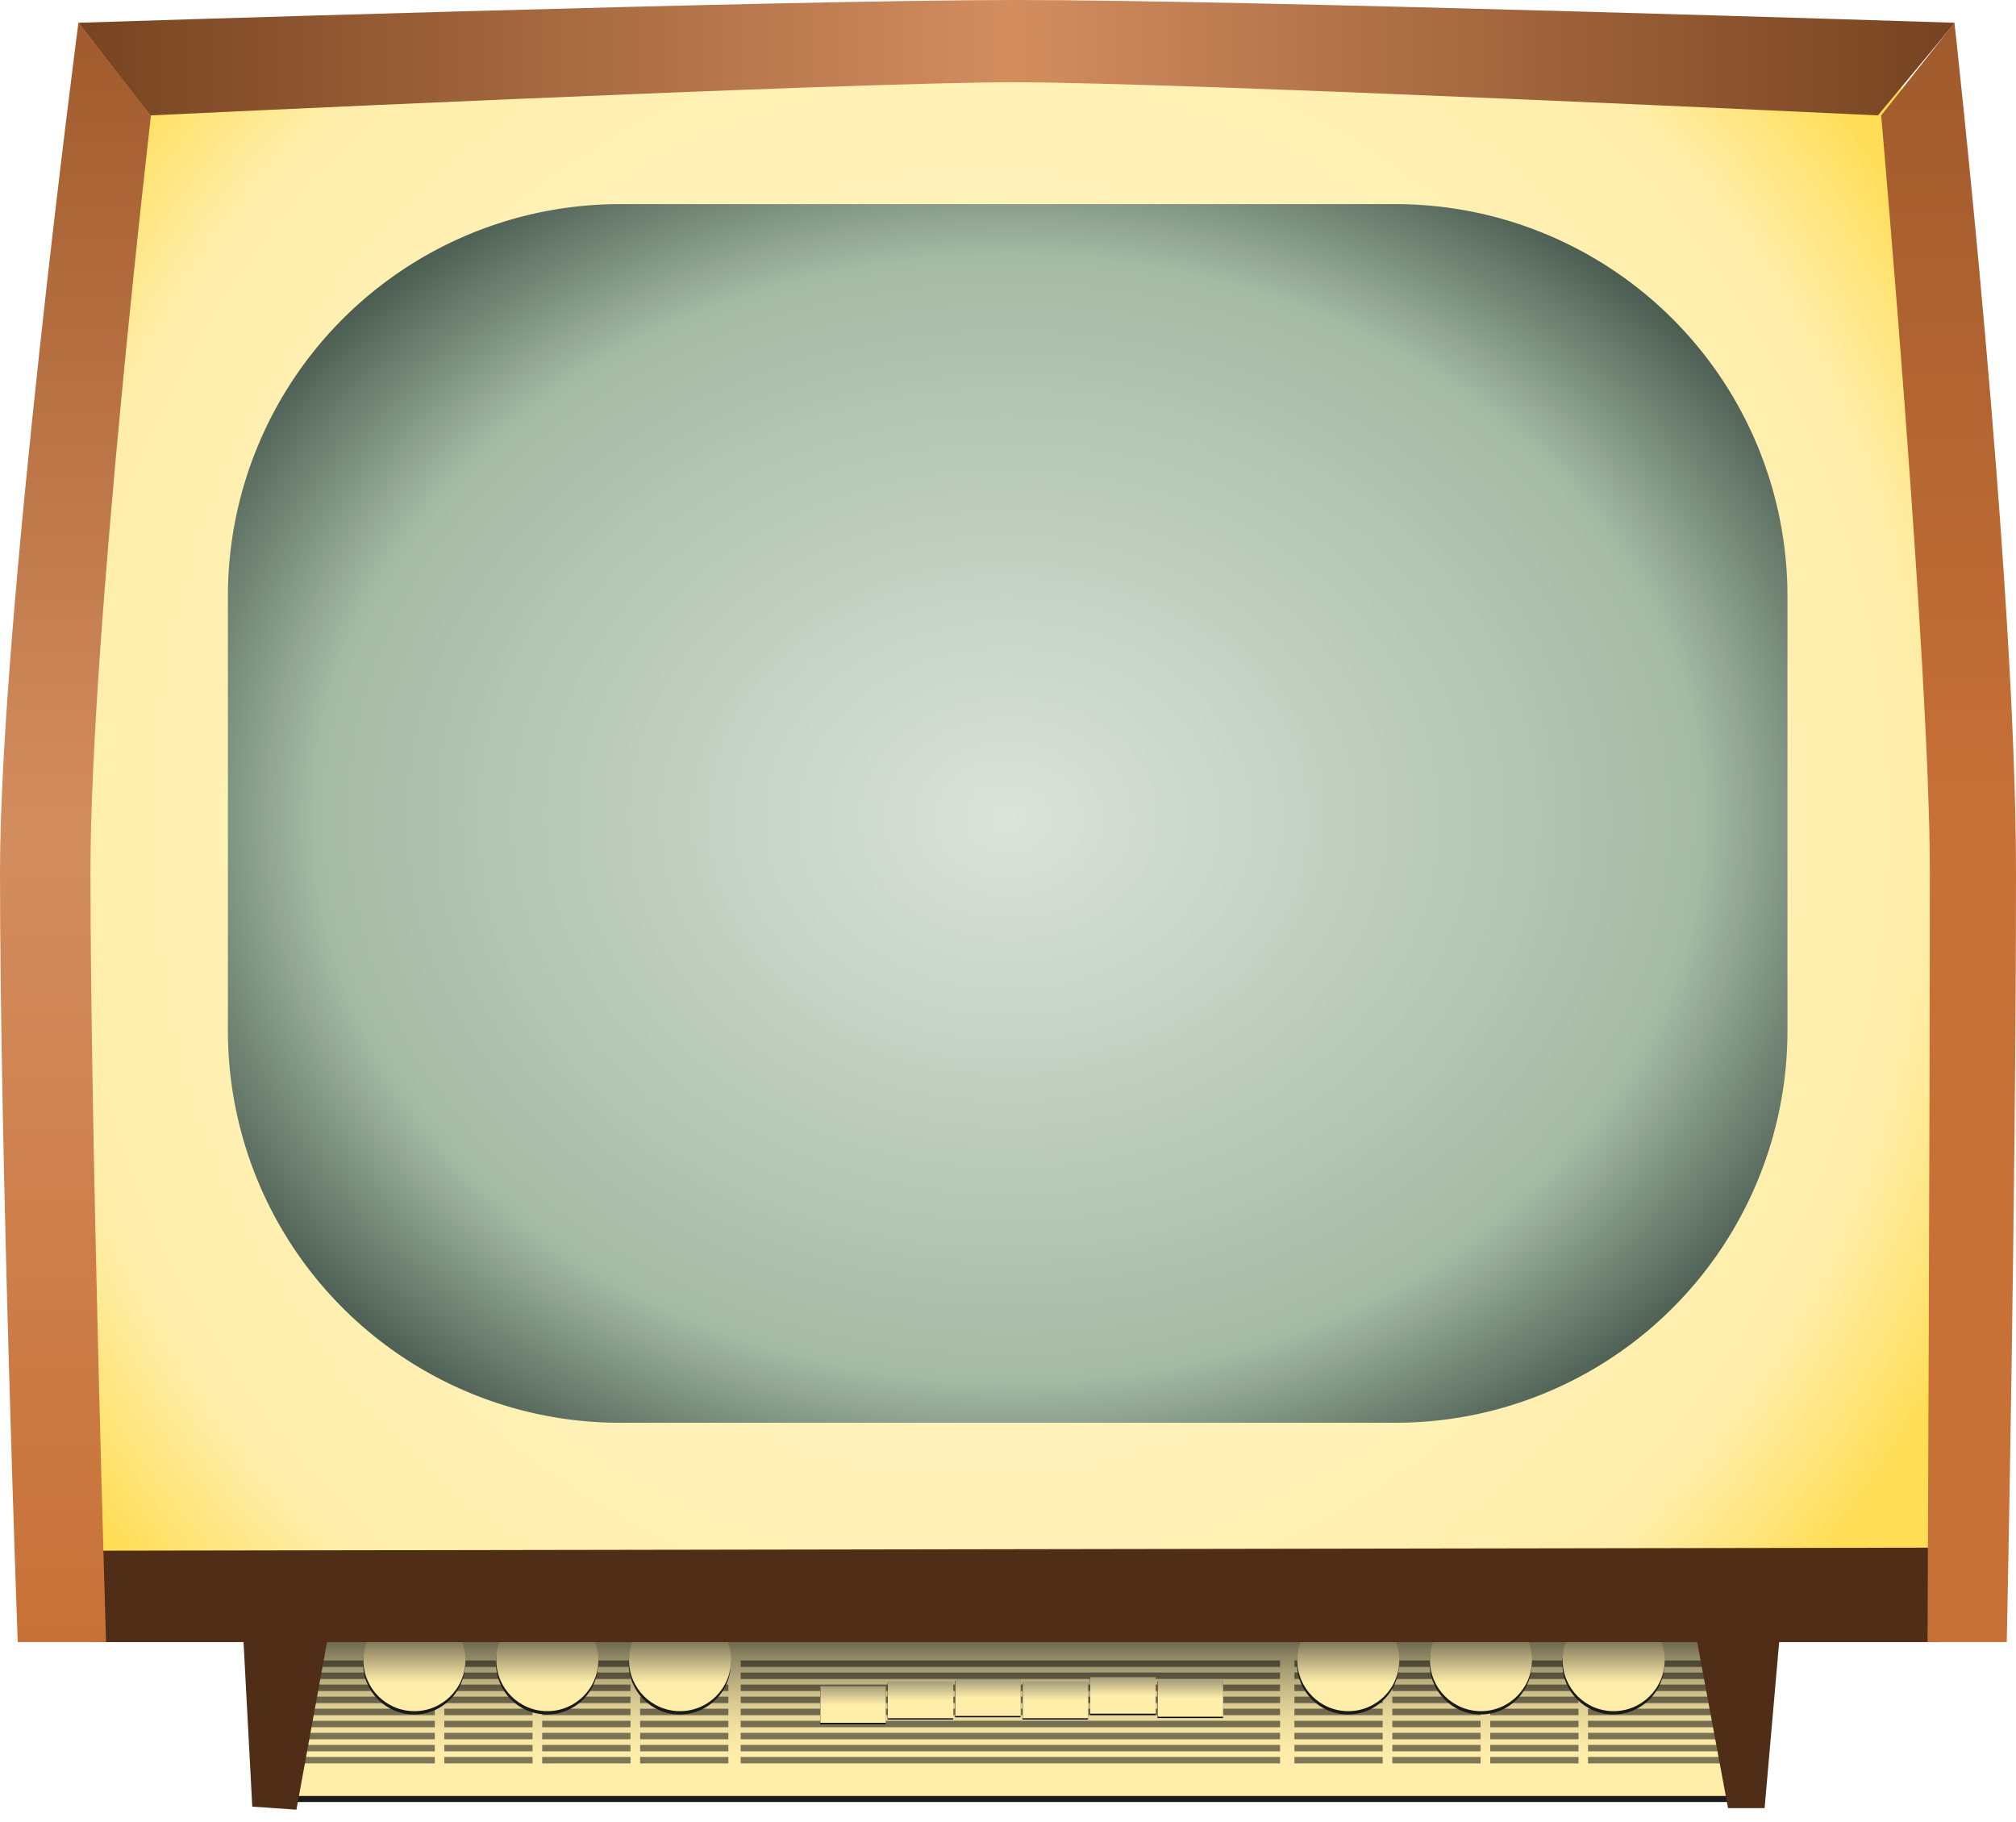 <?xml version='1.0' encoding='utf-8'?>
<svg xmlns="http://www.w3.org/2000/svg" viewBox="0 0 668.57 604.02"> <defs> <filter id="d"> <feGaussianBlur stdDeviation=".386"/> </filter> <filter id="c"> <feGaussianBlur stdDeviation=".338"/> </filter> <filter id="k" x="-.013" y="-.111" width="1.027" height="1.221"> <feGaussianBlur stdDeviation="2.725"/> </filter> <linearGradient id="j" x2="0" y1="630.93" y2="95.219" gradientUnits="userSpaceOnUse"> <stop stop-color="#c87137" offset="0"/> <stop stop-color="#d38d5f" offset=".5"/> <stop stop-color="#a05a2c" offset="1"/> </linearGradient> <linearGradient id="i" x2="0" y1="630.93" y2="95.219" gradientUnits="userSpaceOnUse"> <stop stop-color="#c87137" offset="0"/> <stop stop-color="#c87137" offset=".5"/> <stop stop-color="#a05a2c" offset="1"/> </linearGradient> <linearGradient id="h" x1="68.571" x2="679.34" gradientUnits="userSpaceOnUse"> <stop stop-color="#784421" offset="0"/> <stop stop-color="#d38d5f" offset=".5"/> <stop stop-color="#784421" offset="1"/> </linearGradient> <linearGradient id="b" x2="0" y1="566.91" y2="585.62" gradientUnits="userSpaceOnUse"> <stop stop-color="#1a1a1a" offset="0"/> <stop stop-color="#fea" offset="1"/> </linearGradient> <linearGradient id="g" x2="0" y1="623.97" y2="674.02" gradientUnits="userSpaceOnUse"> <stop stop-color="#1a1a1a" offset="0"/> <stop stop-color="#fea" stop-opacity="0" offset="1"/> </linearGradient> <linearGradient id="a" x2="0" y1="652.94" y2="640.66" gradientUnits="userSpaceOnUse"> <stop stop-color="#fea" offset="0"/> <stop stop-color="#4d4d4d" offset="1"/> </linearGradient> <radialGradient id="f" cx="383.18" cy="329.97" r="323.26" gradientTransform="matrix(-.075 1.176 -1.134 -.073 765.94 -65.95)" gradientUnits="userSpaceOnUse"> <stop stop-color="#fff6d5" offset="0"/> <stop stop-color="#fea" offset=".853"/> <stop stop-color="#fd5" offset="1"/> </radialGradient> <radialGradient id="e" cx="397" cy="329.01" r="258.6" gradientTransform="matrix(-0 .994 -1.226 -.001 776.45 -35.224)" gradientUnits="userSpaceOnUse"> <stop stop-color="#dbe3db" offset="0"/> <stop stop-color="#a5baa5" offset=".725"/> <stop stop-color="#37483e" offset="1"/> </radialGradient> </defs> <g transform="translate(-38.571 -87.666)"> <path d="m129.8 626.06h485.88v59.094h-485.88z" fill="#1a1a1a" filter="url(#k)"/> <path d="m52.857 623.79s-5.714-182.86-2.857-248.57 20-262.86 20-262.86 181.43-17.143 282.86-15.714 315.71 15.714 315.71 15.714 27.143 165.71 27.143 248.57-2.857 260-2.857 260l-640 2.857z" fill="url(#f)"/> <path d="m129.8 624.06h485.88v59.094h-485.88z" fill="#fea"/> <path d="m129.8 624.06h485.88v59.094h-485.88z" fill="url(#g)" opacity=".9"/> <path d="m138.48 670.22h44.286v2.143h-44.286z" opacity=".5"/> <path d="m138.48 666.22h44.286v2.143h-44.286z" opacity=".5"/> <path d="m138.48 662.22h44.286v2.143h-44.286z" opacity=".5"/> <path d="m138.48 658.22h44.286v2.143h-44.286z" opacity=".5"/> <path d="m138.48 654.22h44.286v2.143h-44.286z" opacity=".5"/> <path d="m138.48 650.22h44.286v2.143h-44.286z" opacity=".5"/> <path d="m138.48 646.22h44.286v2.143h-44.286z" opacity=".5"/> <path d="m138.48 642.22h44.286v2.143h-44.286z" opacity=".5"/> <path d="m138.48 638.22h44.286v2.143h-44.286z" opacity=".5"/> <g transform="matrix(.661 0 0 1 94.375 0)"> <path d="m138.48 670.22h44.286v2.143h-44.286z" opacity=".5"/> <path d="m138.48 666.22h44.286v2.143h-44.286z" opacity=".5"/> <path d="m138.48 662.22h44.286v2.143h-44.286z" opacity=".5"/> <path d="m138.48 658.22h44.286v2.143h-44.286z" opacity=".5"/> <path d="m138.48 654.22h44.286v2.143h-44.286z" opacity=".5"/> <path d="m138.48 650.22h44.286v2.143h-44.286z" opacity=".5"/> <path d="m138.48 646.22h44.286v2.143h-44.286z" opacity=".5"/> <path d="m138.48 642.22h44.286v2.143h-44.286z" opacity=".5"/> <path d="m138.48 638.22h44.286v2.143h-44.286z" opacity=".5"/> </g> <g transform="matrix(.661 0 0 1 126.85 0)"> <path d="m138.48 670.22h44.286v2.143h-44.286z" opacity=".5"/> <path d="m138.48 666.22h44.286v2.143h-44.286z" opacity=".5"/> <path d="m138.48 662.22h44.286v2.143h-44.286z" opacity=".5"/> <path d="m138.48 658.22h44.286v2.143h-44.286z" opacity=".5"/> <path d="m138.48 654.22h44.286v2.143h-44.286z" opacity=".5"/> <path d="m138.48 650.22h44.286v2.143h-44.286z" opacity=".5"/> <path d="m138.48 646.22h44.286v2.143h-44.286z" opacity=".5"/> <path d="m138.48 642.22h44.286v2.143h-44.286z" opacity=".5"/> <path d="m138.48 638.22h44.286v2.143h-44.286z" opacity=".5"/> </g> <g transform="matrix(.661 0 0 1 159.32 0)"> <path d="m138.48 670.22h44.286v2.143h-44.286z" opacity=".5"/> <path d="m138.48 666.22h44.286v2.143h-44.286z" opacity=".5"/> <path d="m138.48 662.22h44.286v2.143h-44.286z" opacity=".5"/> <path d="m138.48 658.22h44.286v2.143h-44.286z" opacity=".5"/> <path d="m138.48 654.22h44.286v2.143h-44.286z" opacity=".5"/> <path d="m138.48 650.22h44.286v2.143h-44.286z" opacity=".5"/> <path d="m138.48 646.22h44.286v2.143h-44.286z" opacity=".5"/> <path d="m138.48 642.22h44.286v2.143h-44.286z" opacity=".5"/> <path d="m138.48 638.22h44.286v2.143h-44.286z" opacity=".5"/> </g> <g transform="matrix(-1 0 0 1 747.97 0)"> <path d="m138.48 670.22h44.286v2.143h-44.286z" opacity=".5"/> <path d="m138.48 666.22h44.286v2.143h-44.286z" opacity=".5"/> <path d="m138.48 662.22h44.286v2.143h-44.286z" opacity=".5"/> <path d="m138.48 658.22h44.286v2.143h-44.286z" opacity=".5"/> <path d="m138.48 654.22h44.286v2.143h-44.286z" opacity=".5"/> <path d="m138.48 650.22h44.286v2.143h-44.286z" opacity=".5"/> <path d="m138.48 646.22h44.286v2.143h-44.286z" opacity=".5"/> <path d="m138.48 642.22h44.286v2.143h-44.286z" opacity=".5"/> <path d="m138.48 638.22h44.286v2.143h-44.286z" opacity=".5"/> </g> <g transform="matrix(-.661 0 0 1 653.59 0)"> <path d="m138.48 670.22h44.286v2.143h-44.286z" opacity=".5"/> <path d="m138.48 666.22h44.286v2.143h-44.286z" opacity=".5"/> <path d="m138.48 662.22h44.286v2.143h-44.286z" opacity=".5"/> <path d="m138.48 658.22h44.286v2.143h-44.286z" opacity=".5"/> <path d="m138.48 654.22h44.286v2.143h-44.286z" opacity=".5"/> <path d="m138.48 650.22h44.286v2.143h-44.286z" opacity=".5"/> <path d="m138.48 646.22h44.286v2.143h-44.286z" opacity=".5"/> <path d="m138.48 642.22h44.286v2.143h-44.286z" opacity=".5"/> <path d="m138.48 638.22h44.286v2.143h-44.286z" opacity=".5"/> </g> <g transform="matrix(-.661 0 0 1 621.12 0)"> <path d="m138.48 670.22h44.286v2.143h-44.286z" opacity=".5"/> <path d="m138.48 666.22h44.286v2.143h-44.286z" opacity=".5"/> <path d="m138.48 662.22h44.286v2.143h-44.286z" opacity=".5"/> <path d="m138.48 658.22h44.286v2.143h-44.286z" opacity=".5"/> <path d="m138.48 654.22h44.286v2.143h-44.286z" opacity=".5"/> <path d="m138.48 650.22h44.286v2.143h-44.286z" opacity=".5"/> <path d="m138.48 646.22h44.286v2.143h-44.286z" opacity=".5"/> <path d="m138.48 642.22h44.286v2.143h-44.286z" opacity=".5"/> <path d="m138.48 638.22h44.286v2.143h-44.286z" opacity=".5"/> </g> <g transform="matrix(-.661 0 0 1 588.65 0)"> <path d="m138.48 670.22h44.286v2.143h-44.286z" opacity=".5"/> <path d="m138.48 666.22h44.286v2.143h-44.286z" opacity=".5"/> <path d="m138.48 662.22h44.286v2.143h-44.286z" opacity=".5"/> <path d="m138.48 658.22h44.286v2.143h-44.286z" opacity=".5"/> <path d="m138.48 654.22h44.286v2.143h-44.286z" opacity=".5"/> <path d="m138.48 650.22h44.286v2.143h-44.286z" opacity=".5"/> <path d="m138.48 646.22h44.286v2.143h-44.286z" opacity=".5"/> <path d="m138.48 642.22h44.286v2.143h-44.286z" opacity=".5"/> <path d="m138.48 638.22h44.286v2.143h-44.286z" opacity=".5"/> </g> <g transform="matrix(-4.039 0 0 1 1022.4 0)"> <path d="m138.48 670.22h44.286v2.143h-44.286z" opacity=".5"/> <path d="m138.48 666.22h44.286v2.143h-44.286z" opacity=".5"/> <path d="m138.48 662.22h44.286v2.143h-44.286z" opacity=".5"/> <path d="m138.48 658.22h44.286v2.143h-44.286z" opacity=".5"/> <path d="m138.48 654.22h44.286v2.143h-44.286z" opacity=".5"/> <path d="m138.48 650.22h44.286v2.143h-44.286z" opacity=".5"/> <path d="m138.48 646.22h44.286v2.143h-44.286z" opacity=".5"/> <path d="m138.48 642.22h44.286v2.143h-44.286z" opacity=".5"/> <path d="m138.48 638.22h44.286v2.143h-44.286z" opacity=".5"/> </g> <path d="m88.388 125.93-23.837-30.714s233.37-7.553 311.15-7.553c77.788 0 311.15 7.553 311.15 7.553l-25.499 30.714s-230.92-10.993-286.48-10.993-286.48 10.993-286.48 10.993z" fill="url(#h)"/> <path transform="matrix(1.314 0 0 1.314 586.16 -122.73)" d="m-63.64 579.86c0 7.113-5.766 12.88-12.879 12.88s-12.879-5.766-12.879-12.88 5.766-12.879 12.879-12.879 12.879 5.766 12.879 12.879z" fill="#1a1a1a" filter="url(#d)"/> <path transform="matrix(1.314 0 0 1.314 586.25 -123.83)" d="m-63.64 579.86c0 7.113-5.766 12.88-12.879 12.88s-12.879-5.766-12.879-12.88 5.766-12.879 12.879-12.879 12.879 5.766 12.879 12.879z" fill="url(#b)"/> <path transform="matrix(1.314 0 0 1.314 630.16 -122.73)" d="m-63.64 579.86c0 7.113-5.766 12.88-12.879 12.88s-12.879-5.766-12.879-12.88 5.766-12.879 12.879-12.879 12.879 5.766 12.879 12.879z" fill="#1a1a1a" filter="url(#d)"/> <path transform="matrix(1.314 0 0 1.314 630.25 -123.83)" d="m-63.64 579.86c0 7.113-5.766 12.88-12.879 12.88s-12.879-5.766-12.879-12.88 5.766-12.879 12.879-12.879 12.879 5.766 12.879 12.879z" fill="url(#b)"/> <path transform="matrix(1.314 0 0 1.314 674.16 -122.73)" d="m-63.64 579.86c0 7.113-5.766 12.88-12.879 12.88s-12.879-5.766-12.879-12.88 5.766-12.879 12.879-12.879 12.879 5.766 12.879 12.879z" fill="#1a1a1a" filter="url(#d)"/> <path transform="matrix(1.314 0 0 1.314 674.25 -123.83)" d="m-63.64 579.86c0 7.113-5.766 12.88-12.879 12.88s-12.879-5.766-12.879-12.88 5.766-12.879 12.879-12.879 12.879 5.766 12.879 12.879z" fill="url(#b)"/> <path transform="matrix(1.314 0 0 1.314 276.45 -122.73)" d="m-63.64 579.86c0 7.113-5.766 12.88-12.879 12.88s-12.879-5.766-12.879-12.88 5.766-12.879 12.879-12.879 12.879 5.766 12.879 12.879z" fill="#1a1a1a" filter="url(#d)"/> <path transform="matrix(1.314 0 0 1.314 276.54 -123.83)" d="m-63.64 579.86c0 7.113-5.766 12.88-12.879 12.88s-12.879-5.766-12.879-12.88 5.766-12.879 12.879-12.879 12.879 5.766 12.879 12.879z" fill="url(#b)"/> <path transform="matrix(1.314 0 0 1.314 320.54 -122.73)" d="m-63.64 579.86c0 7.113-5.766 12.88-12.879 12.88s-12.879-5.766-12.879-12.88 5.766-12.879 12.879-12.879 12.879 5.766 12.879 12.879z" fill="#1a1a1a" filter="url(#d)"/> <path transform="matrix(1.314 0 0 1.314 320.63 -123.83)" d="m-63.64 579.86c0 7.113-5.766 12.88-12.879 12.88s-12.879-5.766-12.879-12.88 5.766-12.879 12.879-12.879 12.879 5.766 12.879 12.879z" fill="url(#b)"/> <path transform="matrix(1.314 0 0 1.314 364.54 -122.73)" d="m-63.64 579.86c0 7.113-5.766 12.88-12.879 12.88s-12.879-5.766-12.879-12.88 5.766-12.879 12.879-12.879 12.879 5.766 12.879 12.879z" fill="#1a1a1a" filter="url(#d)"/> <path transform="matrix(1.314 0 0 1.314 364.63 -123.83)" d="m-63.64 579.86c0 7.113-5.766 12.88-12.879 12.88s-12.879-5.766-12.879-12.88 5.766-12.879 12.879-12.879 12.879 5.766 12.879 12.879z" fill="url(#b)"/> <path d="m66.67 601.83 2.525 30.305h612.15l1.515-31.315-616.19 1.01z" fill="#502d16"/> <path d="m136.88 687.7-14.647-1.01-3.03-57.074h28.284l-10.607 58.084z" fill="#502d16"/> <path d="m601.04 630.12 27.779-0.505-5.051 57.579h-12.122l-10.607-57.074z" fill="#502d16"/> <path d="m73.741 632.13h-29.294s-5.875-160.77-5.875-255.48c0-82.857 26-281.43 26-281.43l24.07 30.714s-20.07 172.51-20.07 250.71c0 87.099 5.17 255.48 5.17 255.48z" fill="url(#j)"/> <path d="m244.15 155.35h257.2a130 130 0 0 1 130 130v144.06a130 130 0 0 1-130 130h-257.2a130 130 0 0 1-130-130v-144.06a130 130 0 0 1 130-130" fill="url(#e)"/> <path d="m677.81 632.14h26.264s3.067-145.49 3.067-255.49c0-98.252-20.412-281.43-20.412-281.43l-24.305 30.714s16.146 182.86 16.146 250.71c0 80-0.759 255.49-0.759 255.49z" fill="url(#i)"/> <path d="m310.56 647.21h21.718v12.122h-21.718z" filter="url(#c)"/> <path d="m310.62 646.79h21.718v12.122h-21.718z" fill="url(#a)"/> <g transform="translate(44.75 -2.273)"> <path d="m310.56 647.21h21.718v12.122h-21.718z" filter="url(#c)"/> <path d="m310.62 646.79h21.718v12.122h-21.718z" fill="url(#a)"/> </g> <g transform="translate(67.125 -1.515)"> <path d="m310.56 647.21h21.718v12.122h-21.718z" filter="url(#c)"/> <path d="m310.62 646.79h21.718v12.122h-21.718z" fill="url(#a)"/> </g> <g transform="translate(111.87 -2.02)"> <path d="m310.56 647.21h21.718v12.122h-21.718z" filter="url(#c)"/> <path d="m310.62 646.79h21.718v12.122h-21.718z" fill="url(#a)"/> </g> <g transform="translate(89.5 -3.03)"> <path d="m310.56 647.21h21.718v12.122h-21.718z" filter="url(#c)"/> <path d="m310.62 646.79h21.718v12.122h-21.718z" fill="url(#a)"/> </g> <g transform="translate(22.375 -1.515)"> <path d="m310.56 647.21h21.718v12.122h-21.718z" filter="url(#c)"/> <path d="m310.62 646.79h21.718v12.122h-21.718z" fill="url(#a)"/> </g> </g> </svg>